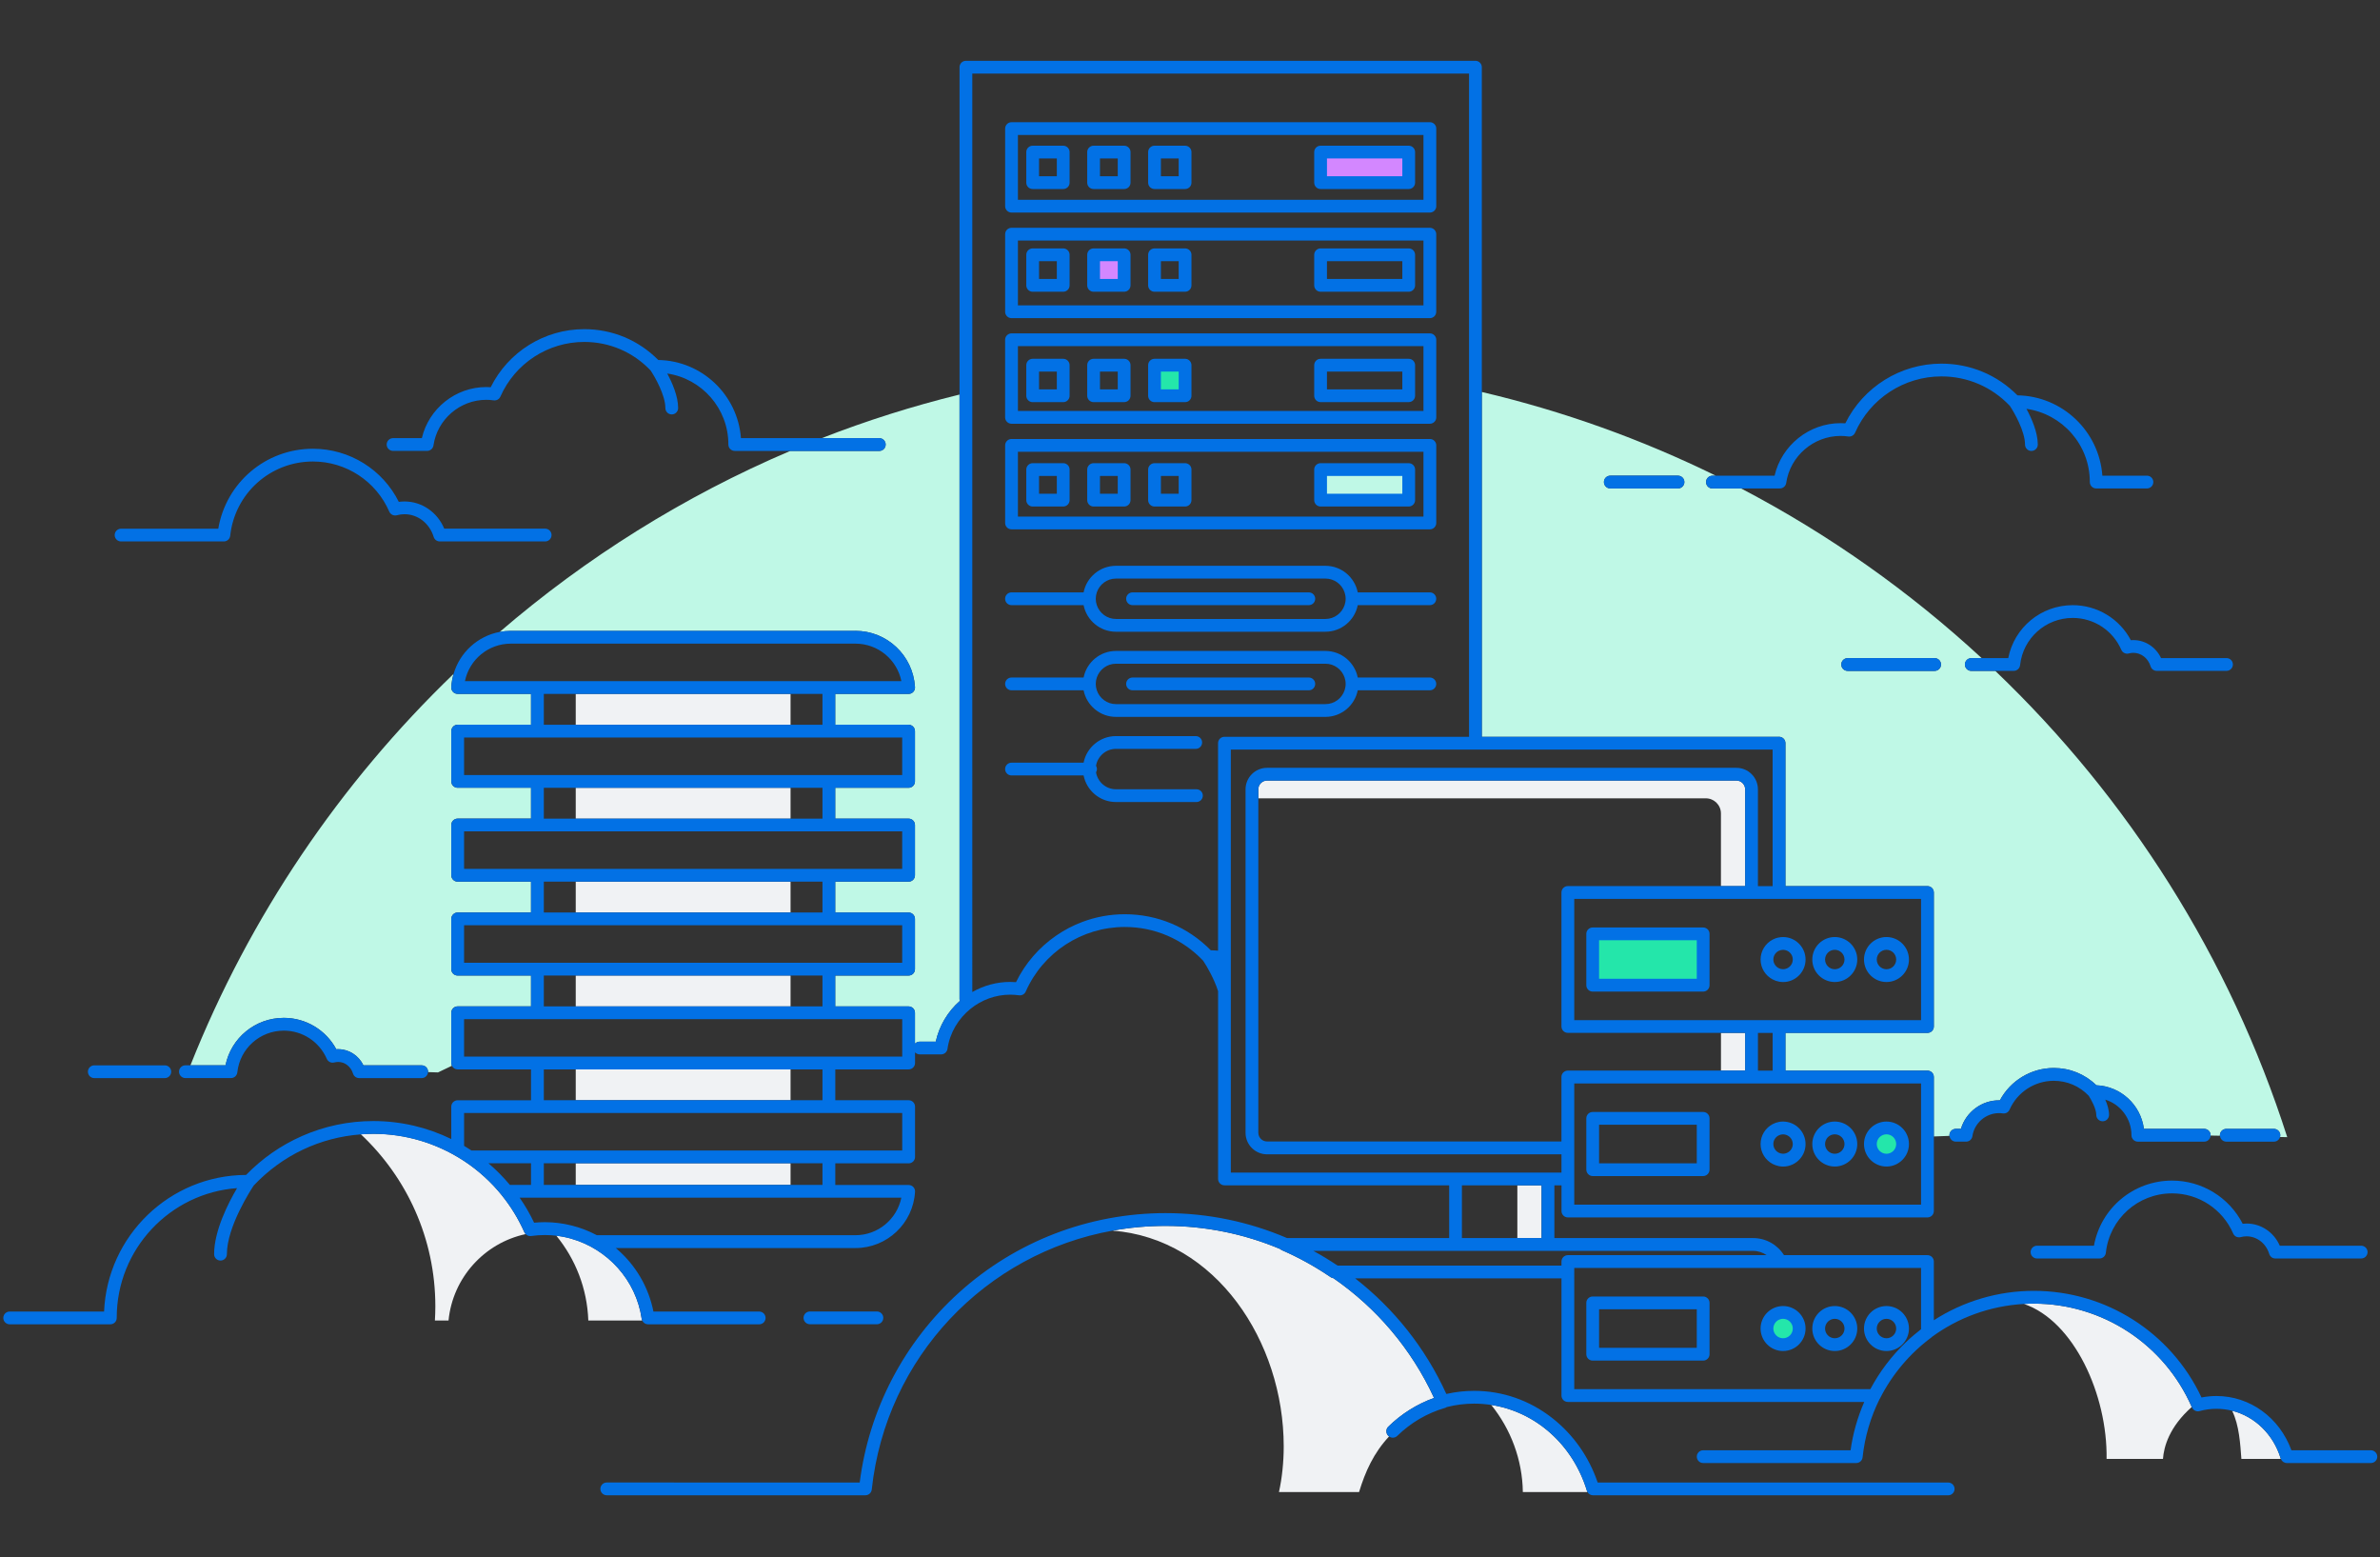<svg id="Layer_1" xmlns="http://www.w3.org/2000/svg" viewBox="0 0 850 556"><rect x="0" y="0" width="850" height="556" fill="#333333" stroke="none"/><style>.st0{fill:#d387ff}.st1{fill:#24e6aa}.st2{fill:#bff8e6}.st3{fill:#f0f2f4}.st4{fill:#0271e5}</style><path class="st0" d="M471.63 54.3h31.47v10.91h-31.47z"/><path class="st1" d="M642.56 474.33c0 3.18-2.57 5.75-5.75 5.75s-5.75-2.57-5.75-5.75 2.57-5.75 5.75-5.75 5.75 2.58 5.75 5.75z"/><ellipse transform="rotate(-45 673.741 408.466)" class="st1" cx="673.74" cy="408.46" rx="5.75" ry="5.75"/><path class="st1" d="M568.82 333.42h39.45v18.33h-39.45z"/><path class="st0" d="M390.57 90.97h10.91v10.91h-10.91z"/><path class="st1" d="M412.33 130.38h10.91v10.91h-10.91z"/><path class="st2" d="M471.63 167.65h31.47v10.91h-31.47z"/><path class="st3" d="M187.27 439.94c-.01-.03-.03-.05-.04-.08-.26-.59-.54-1.18-.82-1.76-.14-.3-.3-.59-.45-.89-.15-.29-.3-.59-.45-.88-.21-.4-.42-.79-.64-1.18-.09-.17-.19-.34-.28-.51-.27-.47-.54-.93-.82-1.39-.04-.07-.09-.15-.13-.22-1.33-2.17-2.8-4.26-4.41-6.25-.01-.01-.02-.03-.03-.05-3.82-4.73-8.32-8.81-13.33-12.13-.24-.16-.48-.32-.73-.47-9.3-5.97-20.28-9.33-31.78-9.33-1.51 0-3 .07-4.48.18 16.37 15.36 26.6 37.19 26.6 61.41 0 1.7-.06 3.39-.16 5.07h4.87c1.5-15.28 12.8-27.68 27.53-30.84-.16-.19-.33-.42-.45-.68zM203.97 442.23c-.01 0-.01 0-.02-.01-.43-.12-.86-.23-1.29-.33-.24-.06-.48-.11-.72-.16-.33-.07-.67-.15-1.01-.21-.58-.11-1.17-.2-1.75-.28-.16-.02-.33-.04-.5-.06 6.8 8.3 11.03 18.81 11.43 30.28h19.25c-.09-.19-.16-.4-.19-.61-2-13.86-12.2-24.94-25.2-28.62zM726.37 465.44c-1.19 0-2.36.04-3.54.11 17.88 6.05 29.88 32.5 29.52 55.34h20.14c.31-4.35 2.24-11.43 10.27-18.54-9.8-22.43-31.91-36.91-56.39-36.91zM797.19 503.68c2.58 5.29 2.9 11.98 3.31 17.21h14.09l-.06-.15c-2.64-8.68-9.28-15.03-17.34-17.06z"/><path class="st2" d="M635.37 263.05c1.26 0 2.28 1.02 2.28 2.28v51.04h50.72c1.26 0 2.28 1.02 2.28 2.28v47.84c0 1.26-1.02 2.28-2.28 2.28h-50.72v13.47h50.72c1.26 0 2.28 1.02 2.28 2.28v21.23l5.59-.21c-.01-.07-.02-.15-.02-.22 0-1.26 1.02-2.28 2.28-2.28h1.83c1.78-6.02 7.47-10.33 13.91-10.18 3.77-7.07 11.16-11.55 19.26-11.55 5.74 0 11.1 2.18 15.19 6.16 8.75.35 15.9 7.03 16.98 15.57h21.55c1.26 0 2.28 1.02 2.28 2.28 0 .04-.01.07-.01.11 1.11.02 2.23.04 3.35.06 0-.05-.02-.11-.02-.16 0-1.26 1.02-2.28 2.28-2.28h17c1.26 0 2.28 1.02 2.28 2.28 0 .21-.04.41-.09.61.91.02 1.77.04 2.58.06-20.48-64.08-56.77-121.09-104.26-166.46h-8.58c-1.26 0-2.28-1.02-2.28-2.28 0-1.26 1.02-2.28 2.28-2.28h3.72c-25.73-23.77-54.59-44.2-85.91-60.57h-10.27c-1.26 0-2.28-1.02-2.28-2.28 0-1.26 1.02-2.28 2.28-2.28h1.23c-26.36-12.93-54.35-23.03-83.59-29.9v123.12h106.16zm24.51-28.08h31.06c1.26 0 2.28 1.02 2.28 2.28 0 1.26-1.02 2.28-2.28 2.28h-31.06c-1.26 0-2.28-1.02-2.28-2.28 0-1.26 1.02-2.28 2.28-2.28zm-84.77-65.14h24.17c1.26 0 2.28 1.02 2.28 2.28 0 1.26-1.02 2.28-2.28 2.28h-24.17c-1.26 0-2.28-1.02-2.28-2.28 0-1.26 1.02-2.28 2.28-2.28zM161.17 361.58c0-1.26 1.02-2.28 2.28-2.28h26.2v-11h-26.2c-1.26 0-2.28-1.02-2.28-2.28v-17.95c0-1.26 1.02-2.28 2.28-2.28h26.2v-11.01h-26.2c-1.26 0-2.28-1.02-2.28-2.28v-17.95c0-1.26 1.02-2.28 2.28-2.28h26.2v-11.01h-26.2c-1.26 0-2.28-1.02-2.28-2.28v-17.95c0-1.26 1.02-2.28 2.28-2.28h26.2v-11.01h-26.2c-.63 0-1.23-.26-1.66-.71-.43-.46-.66-1.07-.62-1.7.09-1.64.39-3.22.83-4.73-40.56 39.04-72.85 86.59-93.99 139.75h12.52c2.01-9.79 10.63-16.94 20.83-16.94 7.88 0 15.05 4.34 18.74 11.2.22-.02.45-.02.67-.02 3.87 0 7.32 2.26 9.03 5.77h20.79c1.26 0 2.28 1.02 2.28 2.28 0 .05-.01.09-.01.14 2.18.06 3.57.11 3.57.11l4.97-2.38c-.14-.3-.23-.63-.23-.98v-17.95zM305.52 225.24c11.22 0 20.51 8.73 21.24 19.91.01.11.02.21.02.32 0 1.26-1.02 2.28-2.28 2.28h-26.21v11.01h26.2c1.26 0 2.28 1.02 2.28 2.28v17.95c0 1.26-1.02 2.28-2.28 2.28h-26.2v11.01h26.2c1.26 0 2.28 1.02 2.28 2.28v17.95c0 1.26-1.02 2.28-2.28 2.28h-26.2v11.01h26.2c1.26 0 2.28 1.02 2.28 2.28v17.95c0 1.26-1.02 2.28-2.28 2.28h-26.2v11.01h26.2c1.26 0 2.28 1.02 2.28 2.28v11.03c.42-.44 1-.72 1.66-.72h5.76c1.24-5.61 4.25-10.72 8.61-14.55-.07-.22-.12-.45-.12-.69v-215.8c-16.85 4.14-33.29 9.35-49.22 15.57h20.56c1.26 0 2.28 1.02 2.28 2.28s-1.02 2.28-2.28 2.28h-31.8c-37.98 16.17-72.93 38.09-103.77 64.63 1.29-.24 2.61-.38 3.96-.38h123.11z"/><path class="st3" d="M495.82 509.37c4.64-4.56 10.25-8.07 16.34-10.26-8.1-17.57-20.64-32.19-35.95-42.75-.34-.05-.66-.15-.95-.35-5.5-3.75-11.34-6.99-17.36-9.61-.26-.11-.48-.27-.68-.45-12.72-5.36-26.6-8.26-40.95-8.26-6.45 0-12.77.58-18.91 1.69 36.88 2.87 61.11 39.59 61.11 77.03 0 5.59-.59 11.28-1.7 16.3h28.61c2.2-7.25 5.21-13.97 10.71-19.84-.11-.08-.21-.16-.31-.26-.88-.9-.86-2.36.04-3.24zM532.58 501.61c6.94 8.55 11.15 19.58 11.29 31.1h23.09c-.08-.14-.15-.29-.2-.45-5.04-16.53-18.36-28.23-34.18-30.65zM205.62 381.81h76.72v11.01h-76.72zM205.62 415.33h76.72v7.73h-76.72zM205.62 247.75h76.72v11.01h-76.72zM205.62 314.78h76.72v11.01h-76.72zM205.62 348.3h76.72v11.01h-76.72zM205.62 281.27h76.72v11.01h-76.72zM541.91 423.2h8.65v18.83h-8.65zM614.63 368.78h8.65v13.47h-8.65zM620.15 278.69H452.52c-1.72 0-3.12 1.4-3.12 3.12v3.22h159.82c2.98 0 5.4 2.42 5.4 5.4v25.95h8.65v-34.56c0-1.73-1.4-3.13-3.12-3.13z"/><path class="st4" d="M361.26 75.89h149.41c1.26 0 2.28-1.02 2.28-2.28v-27.7c0-1.26-1.02-2.28-2.28-2.28H361.26c-1.26 0-2.28 1.02-2.28 2.28v27.7c-.01 1.25 1.02 2.28 2.28 2.28zm2.28-27.7h144.84v23.14H363.54V48.19z"/><path class="st4" d="M379.72 52.02h-10.91c-1.26 0-2.28 1.02-2.28 2.28v10.91c0 1.26 1.02 2.28 2.28 2.28h10.91c1.26 0 2.28-1.02 2.28-2.28V54.3c0-1.26-1.02-2.28-2.28-2.28zm-2.28 10.91h-6.35v-6.35h6.35v6.35zM401.48 52.02h-10.91c-1.26 0-2.28 1.02-2.28 2.28v10.91c0 1.26 1.02 2.28 2.28 2.28h10.91c1.26 0 2.28-1.02 2.28-2.28V54.3c0-1.26-1.02-2.28-2.28-2.28zm-2.28 10.91h-6.35v-6.35h6.35v6.35zM423.24 52.02h-10.91c-1.26 0-2.28 1.02-2.28 2.28v10.91c0 1.26 1.02 2.28 2.28 2.28h10.91c1.26 0 2.28-1.02 2.28-2.28V54.3c0-1.26-1.02-2.28-2.28-2.28zm-2.28 10.91h-6.35v-6.35h6.35v6.35zM503.11 52.02h-31.47c-1.26 0-2.28 1.02-2.28 2.28v10.91c0 1.26 1.02 2.28 2.28 2.28h31.47c1.26 0 2.28-1.02 2.28-2.28V54.3c0-1.26-1.02-2.28-2.28-2.28zm-2.28 10.91h-26.91v-6.35h26.91v6.35zM361.26 113.59H510.66c1.26 0 2.28-1.02 2.28-2.28v-27.7c0-1.26-1.02-2.28-2.28-2.28h-149.4c-1.26 0-2.28 1.02-2.28 2.28v27.7c-.01 1.26 1.02 2.28 2.28 2.28zm2.28-27.7h144.84v23.14H363.54V85.89zM361.26 151.29h149.41c1.26 0 2.28-1.02 2.28-2.28V121.31c0-1.26-1.02-2.28-2.28-2.28H361.25c-1.26 0-2.28 1.02-2.28 2.28V149.01c0 1.26 1.03 2.28 2.29 2.28zm2.28-14.97v-12.73h144.84v23.14H363.54v-10.41zM361.26 188.99h149.41c1.26 0 2.28-1.02 2.28-2.28v-27.7c0-1.26-1.02-2.28-2.28-2.28H361.26c-1.26 0-2.28 1.02-2.28 2.28v27.7c-.01 1.26 1.02 2.28 2.28 2.28zm2.28-27.7h144.84v23.14H363.54v-23.14zM361.26 216.06H387c1.07 5.4 5.84 9.49 11.55 9.49h74.82c5.71 0 10.48-4.09 11.54-9.49h25.75c1.26 0 2.28-1.02 2.28-2.28s-1.02-2.28-2.28-2.28h-25.75c-1.07-5.4-5.84-9.49-11.54-9.49h-74.82c-5.71 0-10.48 4.09-11.55 9.49h-25.75c-1.26 0-2.28 1.02-2.28 2.28s1.03 2.28 2.29 2.28zm30.08-2.28c0-.8.14-1.56.38-2.28.96-2.86 3.66-4.93 6.84-4.93h74.82c3.18 0 5.88 2.07 6.83 4.93.24.72.38 1.48.38 2.28 0 .8-.14 1.56-.38 2.28-.96 2.86-3.66 4.93-6.83 4.93h-74.82c-3.18 0-5.88-2.07-6.84-4.93-.24-.72-.38-1.49-.38-2.28z"/><path class="st4" d="M404.48 216.06h62.95c1.26 0 2.28-1.02 2.28-2.28s-1.02-2.28-2.28-2.28h-62.95c-1.26 0-2.28 1.02-2.28 2.28s1.02 2.28 2.28 2.28zM361.26 246.46H387c1.07 5.4 5.84 9.49 11.55 9.49h74.82c5.71 0 10.48-4.09 11.54-9.49h25.75c1.26 0 2.28-1.02 2.28-2.28s-1.02-2.28-2.28-2.28h-25.75c-1.07-5.4-5.84-9.49-11.54-9.49h-74.82c-5.71 0-10.48 4.09-11.55 9.49h-25.75c-1.26 0-2.28 1.02-2.28 2.28s1.03 2.28 2.29 2.28zm30.08-2.28c0-.8.14-1.56.38-2.28.96-2.86 3.66-4.93 6.84-4.93h74.82c3.18 0 5.88 2.07 6.83 4.93.24.72.38 1.48.38 2.28 0 .8-.14 1.56-.38 2.28-.96 2.86-3.66 4.93-6.83 4.93h-74.82c-3.18 0-5.88-2.07-6.84-4.93-.24-.72-.38-1.49-.38-2.28z"/><path class="st4" d="M404.48 246.46h62.95c1.26 0 2.28-1.02 2.28-2.28s-1.02-2.28-2.28-2.28h-62.95c-1.26 0-2.28 1.02-2.28 2.28s1.02 2.28 2.28 2.28zM429.58 284.07c0-1.26-1.02-2.28-2.28-2.28h-28.75c-3.58 0-6.55-2.63-7.11-6.05.2-.34.33-.73.33-1.16 0-.43-.12-.82-.33-1.16.56-3.42 3.53-6.05 7.11-6.05h28.5c1.26 0 2.28-1.02 2.28-2.28 0-1.26-1.02-2.28-2.28-2.28h-28.5c-5.71 0-10.48 4.09-11.55 9.49h-25.75c-1.26 0-2.28 1.02-2.28 2.28 0 1.26 1.02 2.28 2.28 2.28H387c1.07 5.4 5.84 9.49 11.55 9.49h28.75c1.26 0 2.28-1.02 2.28-2.28zM43.24 193.31h36.71c1.17 0 2.14-.88 2.27-2.04 1.63-15.11 14.33-26.5 29.54-26.5 11.85 0 22.55 7.03 27.27 17.9.45 1.04 1.6 1.59 2.7 1.29.89-.24 1.81-.37 2.73-.37 4.76 0 8.94 3.25 10.42 8.1.29.96 1.18 1.62 2.18 1.62h37.64c1.26 0 2.28-1.02 2.28-2.28s-1.02-2.28-2.28-2.28h-36.04c-2.46-5.87-7.97-9.71-14.2-9.71-.68 0-1.35.05-2.03.14-5.78-11.58-17.63-18.96-30.67-18.96-16.86 0-31.05 12.13-33.8 28.54H43.24c-1.26 0-2.28 1.02-2.28 2.28s1.02 2.27 2.28 2.27zM129.8 380.36c-1.71-3.51-5.16-5.77-9.03-5.77-.22 0-.45.01-.67.02-3.69-6.86-10.86-11.2-18.74-11.2-10.2 0-18.82 7.15-20.83 16.94H66.22c-1.26 0-2.28 1.02-2.28 2.28 0 1.26 1.02 2.28 2.28 2.28h16.27c1.17 0 2.14-.88 2.27-2.04.91-8.5 8.06-14.9 16.61-14.9 6.66 0 12.68 3.95 15.34 10.07.45 1.04 1.6 1.59 2.69 1.29.45-.12.91-.18 1.38-.18 2.41 0 4.54 1.67 5.3 4.15.29.96 1.18 1.62 2.18 1.62h22.34c1.21 0 2.19-.95 2.27-2.14 0-.05.01-.09.01-.14 0-1.26-1.02-2.28-2.28-2.28h-20.8zM140.38 160.98h12.17c1.13 0 2.1-.83 2.26-1.95 1.35-9.28 9.45-16.28 18.84-16.28.87 0 1.76.06 2.66.19 1.01.14 1.99-.4 2.4-1.34 5.24-11.86 16.99-19.52 29.94-19.52 9.05 0 17.46 3.62 23.7 10.18 1.56 2.32 5.28 8.82 5.28 13.42 0 1.26 1.02 2.28 2.28 2.28s2.28-1.02 2.28-2.28c0-4.23-2.13-9.05-3.89-12.32 12.33 1.81 21.83 12.45 21.83 25.28v.07c0 1.26 1.02 2.28 2.28 2.28H314.04c1.26 0 2.28-1.02 2.28-2.28s-1.02-2.28-2.28-2.28h-49.42c-1.13-15.41-13.9-27.64-29.53-27.9-7.05-7.11-16.4-11.01-26.44-11.01-14.2 0-27.13 8.08-33.4 20.73-.54-.04-1.07-.06-1.6-.06-10.98 0-20.53 7.71-22.99 18.24h-10.28c-1.26 0-2.28 1.02-2.28 2.28s1.02 2.27 2.28 2.27zM313.18 472.8c1.26 0 2.28-1.02 2.28-2.28 0-1.26-1.02-2.28-2.28-2.28h-23.92c-1.26 0-2.28 1.02-2.28 2.28 0 1.26 1.02 2.28 2.28 2.28h23.92zM33.68 384.92h25.18c1.26 0 2.28-1.02 2.28-2.28 0-1.26-1.02-2.28-2.28-2.28H33.68c-1.26 0-2.28 1.02-2.28 2.28-.01 1.26 1.02 2.28 2.28 2.28zM761.02 228.57c-4.04-7.65-12.01-12.51-20.76-12.51-11.33 0-20.89 7.99-23.03 18.9H704.03c-1.26 0-2.28 1.02-2.28 2.28 0 1.26 1.02 2.28 2.28 2.28h15.16c1.17 0 2.14-.88 2.27-2.04 1.03-9.61 9.12-16.86 18.8-16.86 7.54 0 14.35 4.47 17.35 11.39.45 1.04 1.6 1.59 2.69 1.29.53-.14 1.07-.22 1.61-.22 2.81 0 5.29 1.94 6.16 4.82.29.96 1.18 1.62 2.18 1.62h24.93c1.26 0 2.28-1.02 2.28-2.28 0-1.26-1.02-2.28-2.28-2.28h-23.37c-1.84-3.91-5.64-6.43-9.91-6.43-.28 0-.58.02-.88.04zM659.88 234.97c-1.26 0-2.28 1.02-2.28 2.28 0 1.26 1.02 2.28 2.28 2.28h31.06c1.26 0 2.28-1.02 2.28-2.28 0-1.26-1.02-2.28-2.28-2.28h-31.06zM611.58 174.39h24.09c1.13 0 2.09-.83 2.26-1.95 1.39-9.58 9.74-16.8 19.44-16.8.9 0 1.82.07 2.74.2 1.01.14 1.99-.4 2.41-1.34 5.39-12.22 17.5-20.11 30.84-20.11 9.33 0 17.99 3.73 24.42 10.49 1.61 2.4 5.44 9.11 5.44 13.84 0 1.26 1.02 2.28 2.28 2.28s2.28-1.02 2.28-2.28c0-4.38-2.23-9.39-4.05-12.75 12.77 1.81 22.63 12.81 22.63 26.07v.07c0 1.26 1.02 2.28 2.28 2.28h18.12c1.26 0 2.28-1.02 2.28-2.28 0-1.26-1.02-2.28-2.28-2.28h-15.92c-1.13-15.85-14.26-28.43-30.33-28.68-7.24-7.31-16.84-11.32-27.16-11.32-14.59 0-27.88 8.31-34.31 21.31-.56-.04-1.12-.06-1.68-.06-11.27 0-21.08 7.93-23.58 18.75h-22.19c-1.26 0-2.28 1.02-2.28 2.28-.01 1.26 1.01 2.28 2.27 2.28zM575.11 174.39h24.17c1.26 0 2.28-1.02 2.28-2.28 0-1.26-1.02-2.28-2.28-2.28h-24.17c-1.26 0-2.28 1.02-2.28 2.28 0 1.26 1.02 2.28 2.28 2.28zM636.81 466.3c-4.43 0-8.03 3.6-8.03 8.03s3.6 8.03 8.03 8.03 8.03-3.6 8.03-8.03-3.6-8.03-8.03-8.03zm0 11.5c-1.91 0-3.47-1.56-3.47-3.47 0-1.91 1.56-3.47 3.47-3.47 1.91 0 3.47 1.56 3.47 3.47 0 1.92-1.56 3.47-3.47 3.47zM655.28 466.3c-4.43 0-8.03 3.6-8.03 8.03s3.6 8.03 8.03 8.03 8.03-3.6 8.03-8.03-3.6-8.03-8.03-8.03zm0 11.5c-1.91 0-3.47-1.56-3.47-3.47 0-1.91 1.56-3.47 3.47-3.47s3.47 1.56 3.47 3.47c0 1.92-1.56 3.47-3.47 3.47zM673.74 482.36c4.43 0 8.03-3.6 8.03-8.03s-3.6-8.03-8.03-8.03-8.03 3.6-8.03 8.03 3.6 8.03 8.03 8.03zm0-11.5c1.91 0 3.47 1.56 3.47 3.47 0 1.91-1.56 3.47-3.47 3.47-1.91 0-3.47-1.56-3.47-3.47 0-1.91 1.56-3.47 3.47-3.47zM608.27 462.89h-39.45c-1.26 0-2.28 1.02-2.28 2.28v18.33c0 1.26 1.02 2.28 2.28 2.28h39.45c1.26 0 2.28-1.02 2.28-2.28v-18.33c0-1.26-1.02-2.28-2.28-2.28zm-2.28 18.33H571.1v-13.77h34.89v13.77zM636.81 400.42c-.49 0-.97.05-1.44.14-.81.15-1.58.41-2.28.79-2.56 1.35-4.31 4.03-4.31 7.11s1.75 5.76 4.31 7.11c.71.37 1.47.64 2.28.79.47.09.95.14 1.44.14.28 0 .56-.02.84-.04 4.04-.42 7.19-3.84 7.19-7.99s-3.16-7.57-7.19-7.99c-.28-.04-.56-.06-.84-.06zm.84 11.39c-.27.07-.55.11-.84.11-.52 0-1-.12-1.44-.32-1.19-.55-2.03-1.75-2.03-3.14 0-1.4.83-2.6 2.03-3.14.44-.2.93-.32 1.44-.32.29 0 .57.05.84.11 1.51.38 2.63 1.73 2.63 3.36 0 1.61-1.12 2.96-2.63 3.34zM655.28 416.49c4.43 0 8.03-3.6 8.03-8.03s-3.6-8.03-8.03-8.03-8.03 3.6-8.03 8.03c-.01 4.43 3.6 8.03 8.03 8.03zm0-11.5c1.91 0 3.47 1.56 3.47 3.47 0 1.91-1.56 3.47-3.47 3.47s-3.47-1.56-3.47-3.47c0-1.92 1.55-3.47 3.47-3.47zM673.74 416.49c4.43 0 8.03-3.6 8.03-8.03s-3.6-8.03-8.03-8.03-8.03 3.6-8.03 8.03 3.6 8.03 8.03 8.03zm0-11.5c1.91 0 3.47 1.56 3.47 3.47 0 1.91-1.56 3.47-3.47 3.47-1.91 0-3.47-1.56-3.47-3.47 0-1.92 1.56-3.47 3.47-3.47zM608.27 397.01h-39.45c-1.26 0-2.28 1.02-2.28 2.28v18.33c0 .37.1.71.25 1.02.38.75 1.14 1.26 2.03 1.26h39.45c.89 0 1.66-.52 2.03-1.26.15-.31.25-.65.25-1.02v-18.33c0-1.26-1.02-2.28-2.28-2.28zm-2.28 10.55V415.34H571.1v-13.77h34.89v5.99zM633.09 335.47c-2.56 1.35-4.31 4.03-4.31 7.11s1.75 5.76 4.31 7.11c.71.37 1.47.64 2.28.79.47.09.95.14 1.44.14.28 0 .56-.02.84-.04 4.04-.42 7.19-3.84 7.19-7.99s-3.16-7.57-7.19-7.99c-.28-.03-.55-.04-.84-.04-.49 0-.97.05-1.44.14-.81.13-1.58.4-2.28.77zm7.19 7.11c0 1.62-1.12 2.98-2.63 3.35-.27.07-.55.11-.84.11-.52 0-1-.12-1.44-.32-1.19-.55-2.03-1.75-2.03-3.14 0-1.4.83-2.6 2.03-3.14.44-.2.93-.32 1.44-.32.29 0 .57.05.84.11 1.51.37 2.63 1.73 2.63 3.35zM655.28 350.61c4.43 0 8.03-3.6 8.03-8.03s-3.6-8.03-8.03-8.03-8.03 3.6-8.03 8.03c-.01 4.43 3.6 8.03 8.03 8.03zm0-11.5c1.91 0 3.47 1.56 3.47 3.47 0 1.91-1.56 3.47-3.47 3.47s-3.47-1.56-3.47-3.47c0-1.91 1.55-3.47 3.47-3.47zM673.74 350.61c4.43 0 8.03-3.6 8.03-8.03s-3.6-8.03-8.03-8.03-8.03 3.6-8.03 8.03 3.6 8.03 8.03 8.03zm0-11.5c1.91 0 3.47 1.56 3.47 3.47 0 1.91-1.56 3.47-3.47 3.47-1.91 0-3.47-1.56-3.47-3.47 0-1.91 1.56-3.47 3.47-3.47zM608.27 331.14h-39.45c-1.26 0-2.28 1.02-2.28 2.28v18.33c0 1.26 1.02 2.28 2.28 2.28h39.45c1.26 0 2.28-1.02 2.28-2.28v-18.33c0-1.26-1.02-2.28-2.28-2.28zm-2.28 18.32H571.1V335.7h34.89v13.76zM802.37 436.84c-.47 0-.94.03-1.41.08-4.83-9.42-14.54-15.41-25.23-15.41-13.82 0-25.47 9.86-27.89 23.25H727.5c-1.26 0-2.28 1.02-2.28 2.28 0 1.26 1.02 2.28 2.28 2.28h22.32c1.17 0 2.14-.88 2.27-2.04 1.3-12.09 11.47-21.21 23.64-21.21 9.48 0 18.05 5.62 21.83 14.33.45 1.04 1.6 1.59 2.69 1.29.69-.19 1.4-.28 2.11-.28 3.69 0 6.94 2.53 8.08 6.29.29.96 1.18 1.62 2.18 1.62h30.66c1.26 0 2.28-1.02 2.28-2.28 0-1.26-1.02-2.28-2.28-2.28h-29.07c-2.11-4.81-6.69-7.92-11.84-7.92z"/><path class="st4" d="M846.73 517.79h-28.37c-4.24-11.66-14.8-19.37-26.77-19.37-1.8 0-3.59.18-5.34.52-10.87-23.19-34.16-38.07-59.87-38.07-12.78 0-25.13 3.69-35.72 10.5v-20.96c0-1.26-1.02-2.28-2.28-2.28h-51.23c-2.32-3.69-6.41-6.1-11.08-6.1h-70.93V423.2h2.54v9.18c0 1.26 1.02 2.28 2.28 2.28h128.42c1.26 0 2.28-1.02 2.28-2.28v-47.85c0-1.26-1.02-2.28-2.28-2.28h-50.72v-13.47h50.72c1.26 0 2.28-1.02 2.28-2.28v-47.84c0-1.26-1.02-2.28-2.28-2.28h-50.72v-51.04c0-1.26-1.02-2.28-2.28-2.28H529.22V23.99c0-1.26-1.02-2.28-2.28-2.28H344.97c-1.26 0-2.28 1.02-2.28 2.28v332.67c0 .24.05.47.12.69-4.36 3.83-7.37 8.94-8.61 14.55h-5.76c-.65 0-1.24.28-1.66.72v-11.03c0-1.26-1.02-2.28-2.28-2.28h-26.2V348.3h26.2c1.26 0 2.28-1.02 2.28-2.28v-17.95c0-1.26-1.02-2.28-2.28-2.28h-26.2v-11.01h26.2c1.26 0 2.28-1.02 2.28-2.28v-17.95c0-1.26-1.02-2.28-2.28-2.28h-26.2v-11.01h26.2c1.26 0 2.28-1.02 2.28-2.28v-17.95c0-1.26-1.02-2.28-2.28-2.28h-26.2v-11.01h26.21c1.26 0 2.28-1.02 2.28-2.28 0-.11-.01-.22-.02-.32-.73-11.18-10.03-19.91-21.24-19.91h-123.1c-1.35 0-2.68.13-3.96.38-7.88 1.49-14.25 7.33-16.47 14.99-.44 1.52-.74 3.09-.83 4.73-.04.63.19 1.24.62 1.7.43.46 1.03.71 1.66.71h26.2v11.01h-26.2c-1.26 0-2.28 1.02-2.28 2.28v17.95c0 1.26 1.02 2.28 2.28 2.28h26.2v11.01h-26.2c-1.26 0-2.28 1.02-2.28 2.28v17.95c0 1.26 1.02 2.28 2.28 2.28h26.2v11.01h-26.2c-1.26 0-2.28 1.02-2.28 2.28v17.95c0 1.26 1.02 2.28 2.28 2.28h26.2v11.01h-26.2c-1.26 0-2.28 1.02-2.28 2.28v17.95c0 .35.09.68.23.98.37.77 1.14 1.3 2.05 1.3h26.2v11.01h-26.2c-1.26 0-2.28 1.02-2.28 2.28v11.56c-8.5-4.14-17.96-6.42-27.79-6.42-8.9 0-17.51 1.81-25.59 5.38-7.49 3.31-14.18 7.97-19.9 13.86-27.28.09-49.58 21.74-50.72 48.77H3.46c-1.26 0-2.28 1.02-2.28 2.28 0 1.26 1.02 2.28 2.28 2.28h35.95c1.26 0 2.28-1.02 2.28-2.28v-.11c0-24.42 18.98-44.48 42.97-46.23-3.1 5.26-8.19 15.18-8.19 23.58 0 1.26 1.02 2.28 2.28 2.28 1.26 0 2.28-1.02 2.28-2.28 0-9.8 8.56-22.96 9.6-24.53 10.21-10.79 23.66-17.16 38.28-18.24 1.48-.11 2.97-.18 4.48-.18 11.5 0 22.48 3.36 31.78 9.33.24.16.48.31.73.47 5.01 3.32 9.51 7.4 13.33 12.13.01.01.02.03.03.05 1.61 2 3.08 4.09 4.41 6.25.05.07.09.15.13.22.28.46.55.92.82 1.39.1.17.19.34.28.51.22.39.43.78.64 1.18.15.29.3.59.45.88.15.3.3.59.45.89.28.58.55 1.17.82 1.76.01.03.03.05.04.08.12.26.28.49.47.68.41.41.96.66 1.55.67.12 0 .25 0 .38-.02 1.66-.23 3.3-.35 4.88-.35.66 0 1.32.03 1.97.06.2.01.39.03.59.04.48.04.95.08 1.42.14.04.01.09.01.13.02.17.02.33.04.5.06.59.08 1.17.17 1.75.28.34.06.67.14 1.01.21.24.05.48.1.72.16.43.1.86.21 1.29.33.01 0 .01 0 .02.01 13.01 3.68 23.2 14.76 25.21 28.62.03.22.1.42.19.61.36.8 1.16 1.34 2.07 1.34h39.69c1.26 0 2.28-1.02 2.28-2.28 0-1.26-1.02-2.28-2.28-2.28h-37.77c-1.69-8.55-6.19-16.35-12.81-22.13-.21-.18-.43-.36-.64-.54h85.62c11.28 0 20.62-8.83 21.26-20.1.04-.63-.19-1.24-.62-1.7-.43-.46-1.03-.71-1.66-.71h-26.2v-7.73h26.2c1.26 0 2.28-1.02 2.28-2.28V395.1c0-1.26-1.02-2.28-2.28-2.28h-26.2v-11.01h26.2c1.26 0 2.28-1.02 2.28-2.28v-3.8c.42.44 1 .72 1.66.72h7.66c1.13 0 2.1-.83 2.26-1.95.84-5.79 3.9-10.81 8.21-14.3 3.92-3.17 8.88-5.07 14.19-5.07 1.04 0 2.1.08 3.16.22 1.01.14 1.99-.4 2.4-1.34 6.18-14 20.06-23.05 35.35-23.05 10.7 0 20.64 4.28 28.01 12.05 1.31 1.94 3.93 6.44 5.33 10.86v67.05c0 1.26 1.02 2.28 2.28 2.28h80.25v18.83h-57.9c-13.45-5.77-28.16-8.91-43.38-8.91-27.34 0-53.55 10.09-73.81 28.4-19.6 17.72-32.13 41.72-35.43 67.78H216.7c-1.26 0-2.28 1.02-2.28 2.28s1.02 2.28 2.28 2.28h92.37c1.17 0 2.14-.88 2.27-2.04 5.09-47.27 40.69-84.29 86.03-92.45 6.14-1.11 12.46-1.69 18.91-1.69 14.35 0 28.22 2.91 40.95 8.26.19.19.42.34.68.45 6.02 2.62 11.86 5.85 17.36 9.61.28.19.61.29.95.35 15.31 10.56 27.86 25.18 35.95 42.75-6.09 2.18-11.69 5.7-16.34 10.26-.91.89-.92 2.34-.03 3.25.1.1.2.18.31.26.4.28.86.43 1.33.43.58 0 1.16-.22 1.61-.66 4.77-4.68 10.65-8.13 17.03-9.97.24-.07.45-.18.64-.31 3.19-.8 6.46-1.22 9.76-1.22 2.07 0 4.11.17 6.11.47 15.82 2.42 29.15 14.12 34.17 30.65.05.16.12.31.2.45.4.71 1.15 1.16 1.98 1.16h126.84c1.26 0 2.28-1.02 2.28-2.28s-1.02-2.28-2.28-2.28H570.6c-3.13-9.2-8.71-17.12-16.2-23-8.12-6.37-17.78-9.73-27.92-9.73-3.35 0-6.68.37-9.93 1.11-7.51-16.52-18.8-30.54-32.56-41.27h73.68v41.84c0 1.26 1.02 2.28 2.28 2.28H665.8c-2.39 5.47-4.05 11.26-4.88 17.25h-52.64c-1.26 0-2.28 1.02-2.28 2.28 0 1.26 1.02 2.28 2.28 2.28h54.66c1.17 0 2.14-.88 2.27-2.04.8-7.46 2.92-14.47 6.09-20.84.04-.07.1-.12.13-.19 4.3-8.52 10.63-16.04 18.31-21.74.1-.07.18-.16.26-.24 9.33-6.83 20.63-11.06 32.85-11.75 1.17-.07 2.35-.11 3.54-.11 24.47 0 46.59 14.48 56.4 36.91.02.05.05.1.07.16.45 1.04 1.6 1.59 2.7 1.29 1.96-.54 3.99-.81 6.04-.81 1.92 0 3.8.24 5.61.7 8.06 2.03 14.7 8.38 17.34 17.05l.06.15c.34.87 1.17 1.46 2.12 1.46h30.02c1.26 0 2.28-1.02 2.28-2.28-.02-1.26-1.04-2.28-2.3-2.28zM469.06 446.6h157c1.82 0 3.5.57 4.89 1.53h-71c-1.26 0-2.28 1.02-2.28 2.28v1.44h-79.98c-2.8-1.88-5.67-3.64-8.63-5.25zm93.17 9.81V452.69H686.09v21.89c-.1.08-.19.16-.29.23-.76.59-1.51 1.2-2.25 1.83l-.42.36c-.35.31-.71.6-1.06.91-.43.39-.85.8-1.27 1.2-.03.03-.07.06-.1.09-5.15 4.92-9.43 10.58-12.71 16.76H562.23v-39.55zm123.86-26.31H562.23V386.82h123.86v43.28zM449.4 367.14V281.8c0-1.72 1.4-3.12 3.12-3.12h167.63c1.72 0 3.12 1.4 3.12 3.12v34.56h-63.33c-1.26 0-2.28 1.02-2.28 2.28v47.84c0 1.26 1.02 2.28 2.28 2.28h63.33v13.47h-63.33c-1.26 0-2.28 1.02-2.28 2.28v23.03H452.52c-1.72 0-3.12-1.4-3.12-3.12v-37.28zm188.25-46.2h48.44v43.28H562.23v-43.28h75.42zm-4.56 61.31h-5.25v-13.47h5.25v13.47zm-193.51-12.91V267.62h193.5v48.76h-5.25v-34.56c0-4.24-3.45-7.68-7.68-7.68H452.52c-4.24 0-7.68 3.45-7.68 7.68v122.63c0 4.24 3.45 7.68 7.68 7.68h105.15v6.52H439.58v-49.31zm-117.36 3.37v4.54H165.74v-13.38H322.22v8.84zm0 38.06H168.39c-.19-.13-.38-.24-.57-.36-.36-.24-.72-.46-1.09-.69-.33-.2-.66-.43-.99-.62v-11.72H322.22v13.39zm-16.7 30.24h-92.37c-.07-.04-.15-.07-.22-.11-.55-.29-1.11-.56-1.67-.83-.2-.09-.41-.19-.61-.28-.51-.23-1.03-.45-1.56-.65-.15-.06-.31-.13-.46-.19-.68-.26-1.36-.5-2.05-.72-.13-.04-.25-.07-.38-.11-.59-.18-1.18-.35-1.77-.5-.17-.04-.34-.09-.52-.13-.67-.16-1.34-.31-2.01-.44-.04-.01-.09-.02-.13-.03-.73-.14-1.46-.25-2.2-.34-.16-.02-.33-.04-.5-.06-.57-.07-1.15-.12-1.73-.16-.2-.01-.4-.03-.59-.04-.73-.04-1.46-.07-2.19-.07-.62 0-1.26.02-1.89.05-.64.03-1.28.08-1.92.14-.36-.76-.73-1.51-1.12-2.25l-.15-.27c-.35-.66-.71-1.32-1.09-1.98l-.12-.21c-.4-.69-.81-1.37-1.24-2.04-.01-.02-.03-.04-.04-.06-.46-.72-.92-1.43-1.41-2.12H321.91c-1.56 7.68-8.35 13.4-16.39 13.4zm-115.87-25.68v7.73h-7.54c-2.34-2.8-4.9-5.39-7.66-7.73h15.2zm104.09 7.73H194.22v-7.73H293.74v7.73zm0-30.24H194.22v-11.01H293.74v11.01zm-128.01-62.47H322.21v13.38H165.74v-13.38zm0-33.52H322.21v13.38H165.74v-13.38zm0-33.51H322.21v13.39H165.74v-13.39zm130.29-20.13H166.05c1.56-7.67 8.35-13.39 16.39-13.39h123.09c8.04 0 14.83 5.71 16.39 13.39h-25.9zm-101.8 4.56H293.74v11.01H194.22v-11.01zm0 33.52H293.74v11.01H194.22v-11.01zm0 33.51H293.74v11.01H194.22v-11.01zm0 33.52H293.74v11.01H194.22V348.3zm182.99-14.26c-6.03 4.15-11.03 9.81-14.35 16.62-.7-.06-1.41-.08-2.1-.08-4.78 0-9.42 1.27-13.51 3.61V26.27h177.41V263.06H437.3c-1.26 0-2.28 1.02-2.28 2.28v74.08c-.86-.07-1.72-.13-2.59-.14-8.18-8.31-19.06-12.87-30.75-12.87-5.25 0-10.35.96-15.09 2.73-3.33 1.24-6.47 2.9-9.38 4.9zm144.9 89.16H550.56v18.83H522.11V423.2z"/><path class="st4" d="M763.53 407.61h23.7c1.22 0 2.21-.97 2.27-2.18 0-.04.01-.07.01-.11 0-1.26-1.02-2.28-2.28-2.28h-21.55c-1.08-8.54-8.23-15.22-16.98-15.57-4.09-3.98-9.45-6.16-15.19-6.16-8.09 0-15.48 4.48-19.26 11.55-6.44-.14-12.13 4.17-13.91 10.18h-1.83c-1.26 0-2.28 1.02-2.28 2.28 0 .08.02.15.02.22.11 1.15 1.08 2.06 2.26 2.06h3.66c1.13 0 2.1-.83 2.26-1.95.68-4.69 4.78-8.23 9.53-8.23.44 0 .89.03 1.34.1 1.01.14 1.99-.4 2.4-1.34 2.76-6.26 8.97-10.3 15.8-10.3 4.76 0 9.17 1.9 12.46 5.33.81 1.24 2.71 4.6 2.71 6.84 0 1.26 1.02 2.28 2.28 2.28s2.28-1.02 2.28-2.28c0-1.82-.62-3.77-1.35-5.44 5.41 1.67 9.35 6.72 9.35 12.67v.04c.02 1.27 1.04 2.29 2.3 2.29zM792.83 405.33c0 .06.01.11.02.16.08 1.18 1.06 2.12 2.27 2.12h17c1.05 0 1.92-.71 2.19-1.68.05-.19.09-.39.09-.61 0-1.26-1.02-2.28-2.28-2.28h-17c-1.27.01-2.29 1.03-2.29 2.29zM379.72 88.69h-10.91c-1.26 0-2.28 1.02-2.28 2.28v10.91c0 1.26 1.02 2.28 2.28 2.28h10.91c1.26 0 2.28-1.02 2.28-2.28V90.97c0-1.26-1.02-2.28-2.28-2.28zm-2.28 10.91h-6.35v-6.35h6.35v6.35zM401.48 88.69h-10.91c-1.26 0-2.28 1.02-2.28 2.28v10.91c0 1.26 1.02 2.28 2.28 2.28h10.91c1.26 0 2.28-1.02 2.28-2.28V90.97c0-1.26-1.02-2.28-2.28-2.28zM399.2 99.6h-6.35v-6.35h6.35v6.35zM423.24 88.69h-10.91c-1.26 0-2.28 1.02-2.28 2.28v10.91c0 1.26 1.02 2.28 2.28 2.28h10.91c1.26 0 2.28-1.02 2.28-2.28V90.97c0-1.26-1.02-2.28-2.28-2.28zm-2.28 10.91h-6.35v-6.35h6.35v6.35zM503.11 88.69h-31.47c-1.26 0-2.28 1.02-2.28 2.28v10.91c0 1.26 1.02 2.28 2.28 2.28h31.47c1.26 0 2.28-1.02 2.28-2.28V90.97c0-1.26-1.02-2.28-2.28-2.28zm-2.28 10.91h-26.91v-6.35h26.91v6.35zM379.72 128.1h-10.91c-1.26 0-2.28 1.02-2.28 2.28v10.92c0 1.26 1.02 2.28 2.28 2.28h10.91c1.26 0 2.28-1.02 2.28-2.28v-10.91c0-1.27-1.02-2.29-2.28-2.29zm-2.28 5.84v5.07h-6.35v-6.35h6.35v1.28zM401.48 128.1h-10.91c-1.26 0-2.28 1.02-2.28 2.28v10.91c0 1.26 1.02 2.28 2.28 2.28h10.91c1.26 0 2.28-1.02 2.28-2.28v-10.91c0-1.26-1.02-2.28-2.28-2.28zm-2.28 10.91h-6.35v-6.35h6.35v6.35zM423.24 128.1h-10.91c-1.25 0-2.26 1-2.28 2.25v10.95c0 1.26 1.02 2.28 2.28 2.28h10.91c1.26 0 2.28-1.02 2.28-2.28v-10.91c0-.28-.06-.55-.15-.8-.33-.87-1.15-1.49-2.13-1.49zm-2.28 10.91h-6.35v-6.35h6.35v6.35zM503.11 128.1h-31.47c-1.26 0-2.28 1.02-2.28 2.28v10.91c0 1.26 1.02 2.28 2.28 2.28h31.47c1.26 0 2.28-1.02 2.28-2.28v-10.91c0-1.26-1.02-2.28-2.28-2.28zm-2.28 6.24v4.67h-26.91v-6.35h26.91v1.68zM379.72 165.37h-10.91c-1.26 0-2.28 1.02-2.28 2.28v10.91c0 1.26 1.02 2.28 2.28 2.28h10.91c1.26 0 2.28-1.02 2.28-2.28v-10.91c0-1.26-1.02-2.28-2.28-2.28zm-2.28 10.91h-6.35v-6.35h6.35v6.35zM401.48 165.37h-10.91c-1.26 0-2.28 1.02-2.28 2.28v10.91c0 1.26 1.02 2.28 2.28 2.28h10.91c1.26 0 2.28-1.02 2.28-2.28v-10.91c0-1.26-1.02-2.28-2.28-2.28zm-2.28 10.91h-6.35v-6.35h6.35v6.35zM423.24 165.37h-10.91c-1.26 0-2.28 1.02-2.28 2.28v10.91c0 1.26 1.02 2.28 2.28 2.28h10.91c1.26 0 2.28-1.02 2.28-2.28v-10.91c0-1.26-1.02-2.28-2.28-2.28zm-2.28 10.91h-6.35v-6.35h6.35v6.35zM503.11 165.37h-31.47c-1.26 0-2.28 1.02-2.28 2.28v10.91c0 1.26 1.02 2.28 2.28 2.28h31.47c1.26 0 2.28-1.02 2.28-2.28v-10.91c0-1.26-1.02-2.28-2.28-2.28zm-2.28 10.91h-26.91v-6.35h26.91v6.35z"/></svg>